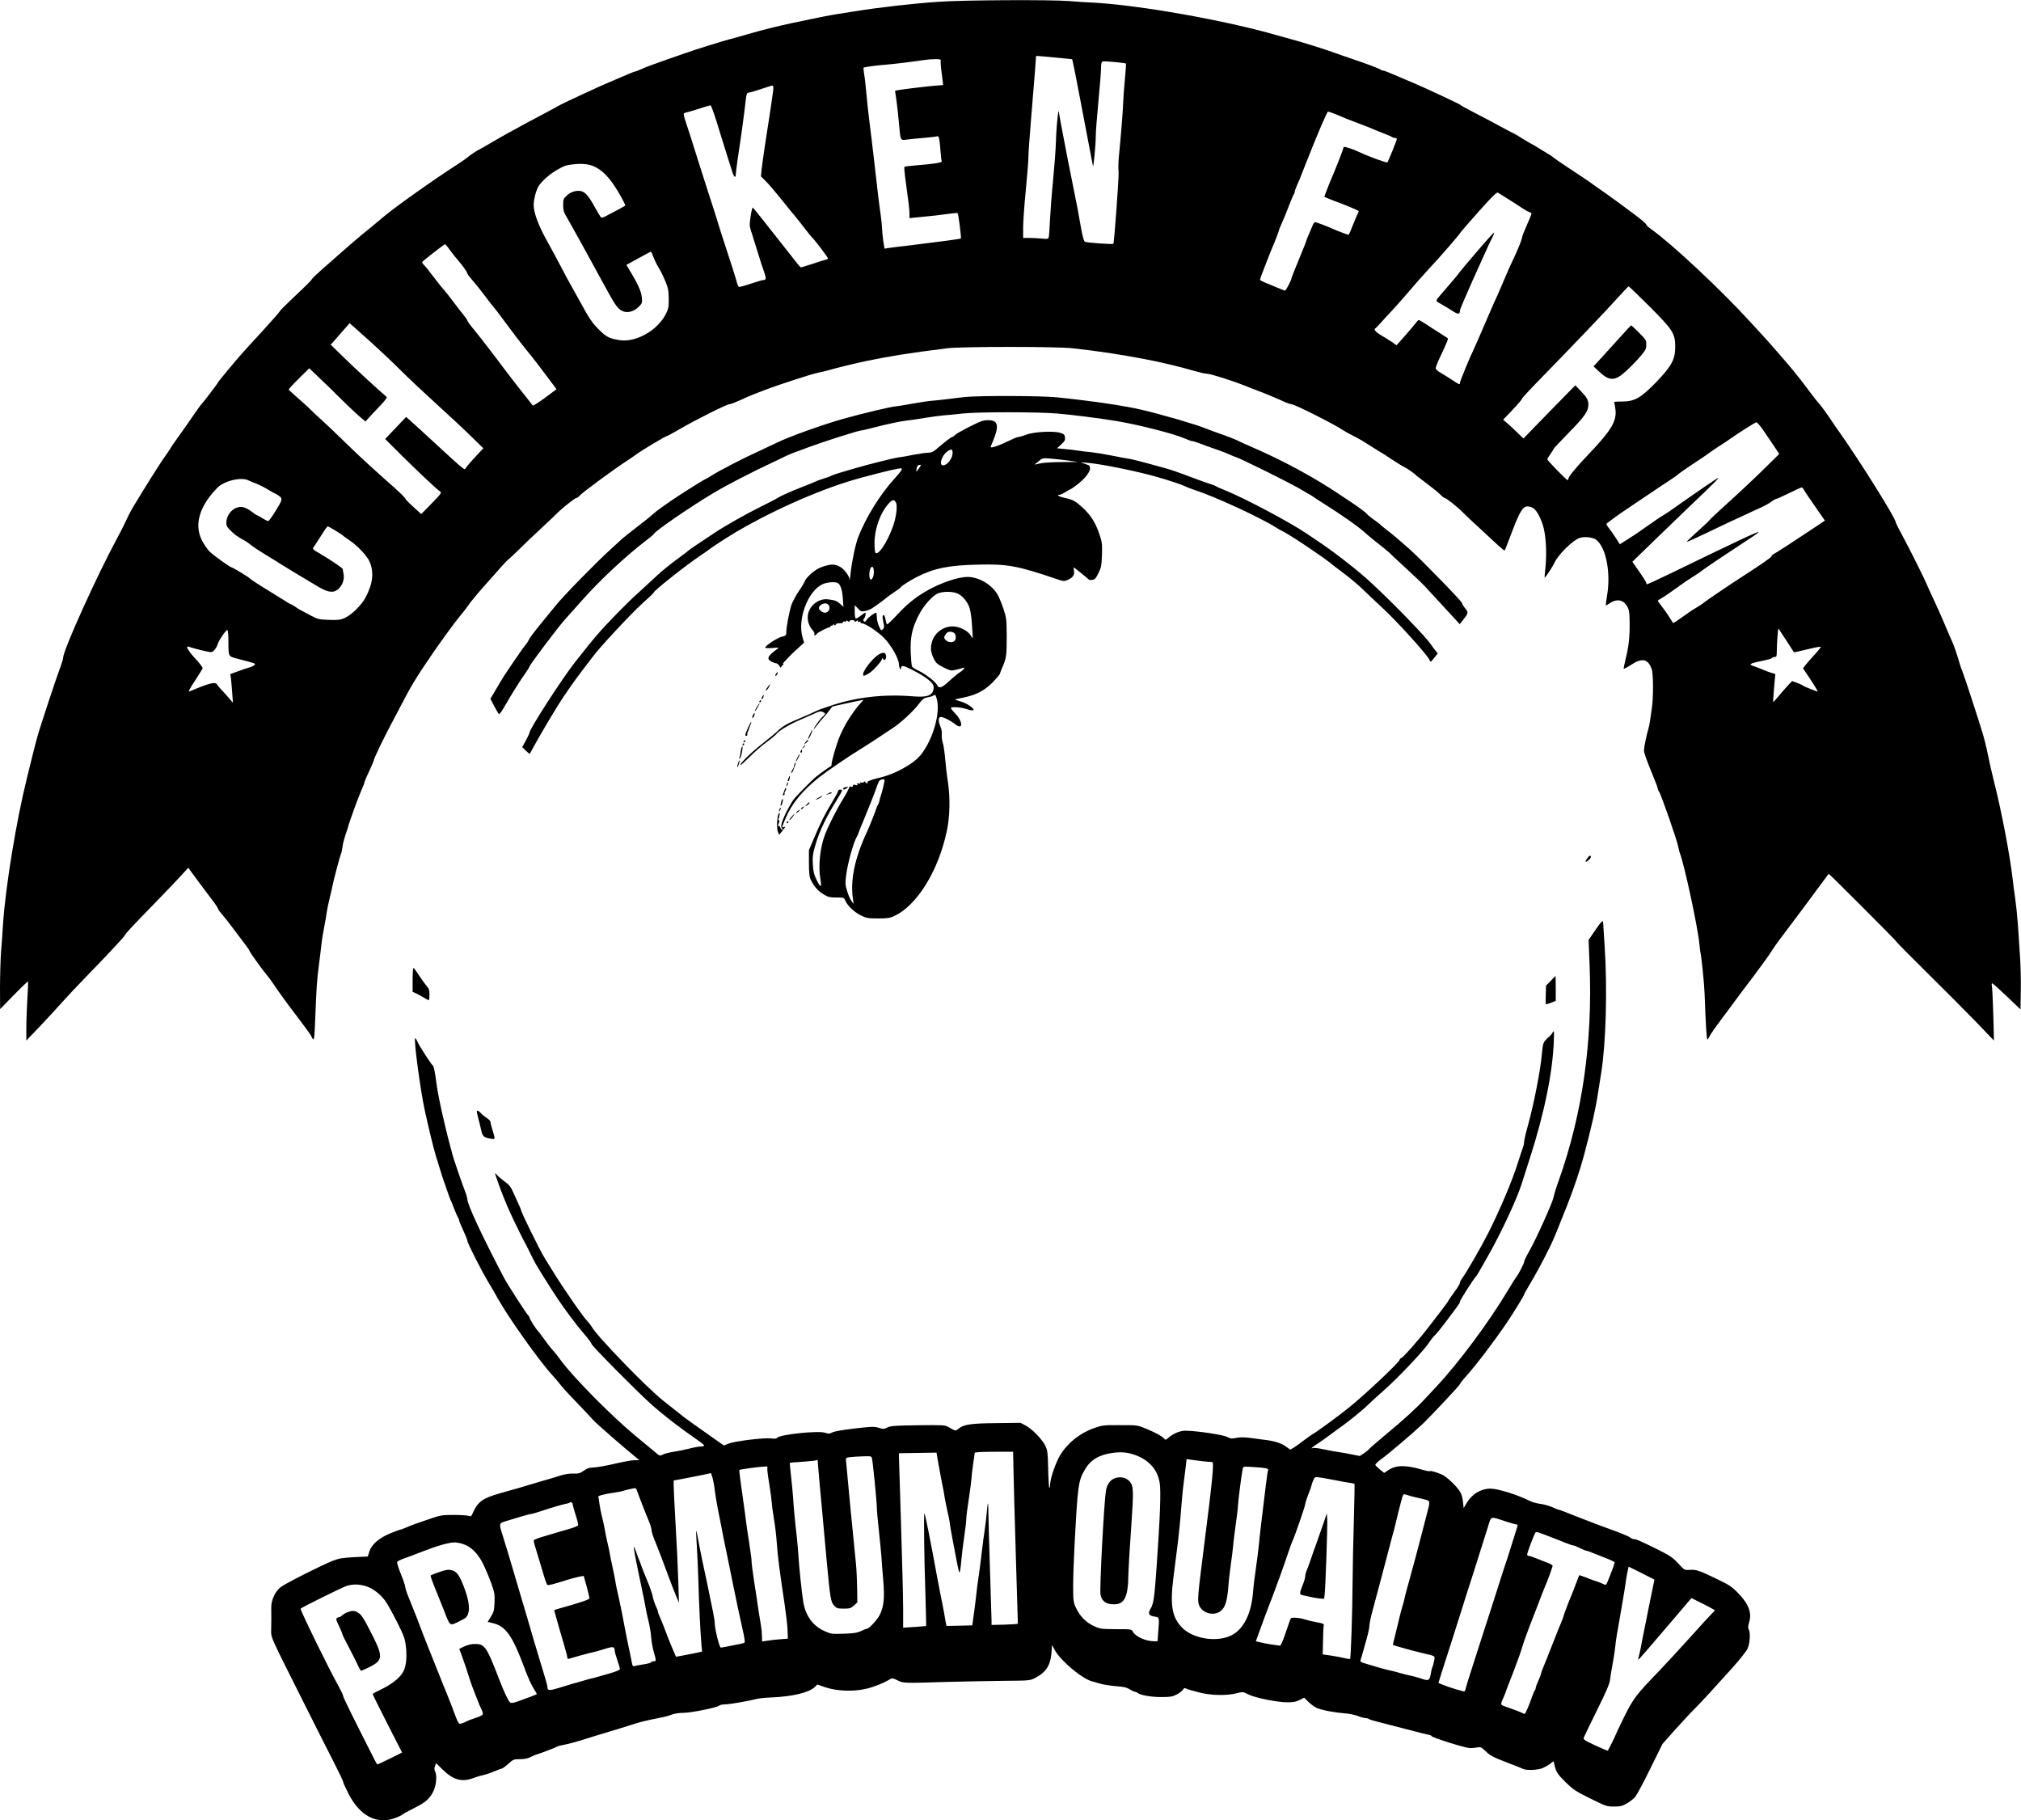 <?xml version="1.0" standalone="no"?>
<!DOCTYPE svg PUBLIC "-//W3C//DTD SVG 20010904//EN"
 "http://www.w3.org/TR/2001/REC-SVG-20010904/DTD/svg10.dtd">
<svg version="1.0" xmlns="http://www.w3.org/2000/svg"
 width="1920pt" height="1729pt" viewBox="0 0 1920 1729"
 preserveAspectRatio="xMidYMid meet">

<g transform="translate(0,1729) scale(0.1,-0.1)"
fill="#000000" stroke="none">
<path d="M8915 17273 c-237 -16 -570 -54 -785 -89 -85 -14 -171 -27 -190 -30
-43 -6 -203 -38 -425 -85 -126 -27 -281 -66 -405 -102 -74 -22 -158 -45 -186
-52 -59 -15 -320 -96 -414 -130 -36 -13 -105 -37 -155 -54 -128 -44 -220 -78
-270 -101 -24 -11 -48 -20 -53 -20 -5 0 -36 -12 -68 -26 -69 -30 -170 -73
-199 -85 -68 -28 -425 -194 -450 -209 -16 -10 -68 -38 -115 -63 -169 -89 -266
-141 -305 -164 -22 -12 -51 -28 -65 -35 -14 -7 -81 -45 -149 -85 -67 -40 -125
-73 -127 -73 -8 0 -89 -54 -109 -72 -11 -10 -56 -42 -100 -70 -224 -144 -585
-400 -696 -493 -85 -72 -123 -103 -196 -162 -39 -32 -127 -107 -195 -167 -67
-60 -162 -143 -210 -185 -47 -42 -87 -80 -87 -86 -1 -5 -68 -73 -151 -150 -82
-77 -151 -145 -152 -152 -2 -6 -66 -80 -143 -164 -77 -84 -165 -180 -195 -213
-73 -81 -250 -293 -250 -300 0 -6 -131 -178 -151 -199 -8 -7 -41 -53 -74 -101
-33 -49 -97 -140 -142 -203 -46 -63 -83 -117 -83 -120 0 -3 -22 -35 -48 -72
-40 -53 -199 -306 -310 -491 -22 -37 -56 -105 -91 -180 -12 -25 -37 -74 -57
-110 -189 -348 -514 -1066 -514 -1137 0 -10 -12 -50 -26 -88 -34 -88 -185
-545 -214 -645 -12 -41 -35 -129 -51 -195 -16 -66 -40 -163 -53 -215 -100
-401 -203 -1029 -227 -1383 -4 -73 -13 -193 -19 -267 -5 -74 -10 -227 -10
-340 l1 -205 130 133 c72 74 133 132 135 129 2 -2 0 -76 -6 -163 -5 -87 -10
-213 -10 -279 l0 -119 128 134 c71 74 166 178 212 230 47 52 146 158 221 235
237 244 371 388 378 406 3 10 78 91 166 181 170 174 323 334 392 410 l42 46
23 -33 c29 -41 123 -166 199 -267 33 -42 59 -81 59 -87 0 -6 15 -28 33 -48 19
-21 66 -81 105 -133 39 -52 91 -122 116 -154 26 -33 46 -63 46 -67 0 -10 123
-182 162 -227 16 -19 39 -50 53 -70 46 -71 141 -202 258 -355 64 -84 117 -158
117 -164 0 -6 6 -16 13 -22 12 -9 15 21 21 177 13 324 16 373 36 528 11 83 22
176 25 205 3 30 14 99 25 154 11 55 22 120 25 145 4 25 15 81 26 125 11 44 22
93 25 109 8 48 75 299 83 315 5 9 11 39 15 68 3 28 16 77 27 110 11 32 22 63
23 68 11 49 97 285 127 353 16 35 29 68 29 73 0 10 27 73 66 155 13 28 24 55
24 59 0 17 96 216 173 360 44 83 102 193 129 245 43 83 97 173 164 274 144
218 296 427 392 541 9 11 27 35 40 54 28 41 110 139 198 236 34 39 86 97 115
130 29 33 62 67 73 75 12 9 57 51 101 95 44 44 139 134 210 200 71 66 142 133
157 149 42 42 161 136 174 136 6 0 18 7 25 17 26 31 324 251 464 342 33 22 65
43 70 48 42 34 290 183 305 183 4 0 59 30 121 66 153 89 443 234 468 234 11 0
57 18 104 39 46 22 101 46 123 54 21 8 71 27 109 42 118 46 447 153 500 163
28 5 75 17 105 25 98 28 252 65 375 91 214 44 403 74 755 118 134 17 1037 17
1190 0 248 -28 438 -56 680 -102 150 -28 335 -72 486 -116 45 -13 95 -24 110
-24 34 0 240 -65 364 -115 47 -19 128 -50 180 -70 52 -21 128 -52 168 -71 40
-19 82 -34 93 -34 28 0 405 -190 480 -241 14 -10 56 -34 95 -54 76 -39 75 -38
192 -112 45 -29 84 -53 86 -53 2 0 46 -28 97 -63 52 -34 107 -68 123 -75 26
-12 102 -66 116 -83 3 -3 48 -37 100 -76 52 -39 108 -84 124 -102 17 -17 34
-31 40 -31 15 0 125 -87 176 -140 25 -25 99 -95 165 -155 66 -61 143 -132 172
-159 29 -27 55 -47 57 -45 3 2 15 33 29 69 128 343 147 372 231 340 34 -13 70
-70 101 -160 31 -90 42 -263 27 -410 -6 -52 -9 -96 -8 -98 4 -4 80 110 93 141
33 76 175 216 239 237 46 16 126 7 158 -17 94 -71 141 -315 103 -533 -8 -47
-13 -87 -11 -89 2 -3 17 5 32 16 62 45 125 40 161 -13 28 -40 32 -60 33 -179
1 -126 -9 -215 -36 -325 -13 -52 -22 -98 -20 -102 2 -3 34 14 71 38 104 68
160 56 195 -43 16 -47 16 -277 0 -378 -6 -38 -14 -90 -17 -115 -3 -25 -11 -61
-17 -80 -13 -40 -39 -166 -40 -195 -1 -24 19 -81 83 -237 27 -65 49 -124 49
-131 0 -7 4 -17 9 -22 18 -20 174 -467 186 -533 3 -17 9 -42 14 -55 44 -114
173 -718 186 -867 3 -36 8 -72 10 -80 9 -34 36 -297 39 -388 11 -307 20 -441
27 -436 5 3 15 19 24 37 8 18 61 93 117 167 56 74 113 151 127 171 14 20 92
123 173 230 80 107 156 212 167 233 12 20 54 81 95 134 166 220 289 385 376
504 40 54 73 98 73 98 7 0 637 -632 637 -637 -1 -5 134 -141 298 -303 164
-162 374 -373 467 -469 l168 -175 -6 240 c-4 133 -10 255 -13 272 -4 18 -3 32
2 32 5 0 68 -56 139 -124 l130 -124 3 177 c2 97 -2 248 -8 336 -6 88 -15 223
-20 300 -6 77 -17 185 -25 240 -8 55 -20 141 -25 190 -26 223 -102 627 -175
915 -24 97 -43 179 -69 305 -8 39 -24 104 -36 145 -37 125 -180 563 -194 595
-8 17 -22 57 -31 90 -25 85 -56 176 -71 205 -7 14 -38 86 -69 160 -31 74 -79
182 -107 240 -27 58 -53 114 -57 125 -18 47 -159 331 -227 457 -41 75 -74 141
-74 147 0 37 -333 569 -530 849 -25 35 -52 73 -60 86 -47 72 -123 178 -139
193 -10 10 -45 54 -77 97 -90 120 -104 139 -169 218 -53 65 -257 299 -295 338
-8 9 -58 63 -110 120 -280 307 -748 745 -942 882 -26 18 -48 38 -48 43 0 10
-42 46 -128 110 -100 75 -188 139 -254 186 -43 30 -111 77 -150 106 -40 28
-134 91 -208 139 -74 49 -139 94 -145 100 -5 6 -41 30 -80 52 -38 23 -74 45
-80 49 -5 4 -23 15 -40 23 -16 8 -60 34 -97 57 -37 24 -69 43 -72 43 -3 0 -65
33 -139 73 -73 40 -185 99 -248 131 -62 32 -121 64 -129 72 -12 10 -341 164
-435 203 -11 4 -47 20 -80 34 -155 67 -204 87 -217 87 -8 0 -18 4 -23 9 -11
10 -114 49 -285 107 -58 19 -127 44 -155 54 -63 24 -331 108 -399 125 -28 8
-91 25 -141 39 -488 142 -1318 289 -1750 311 -60 3 -164 9 -230 15 -178 14
-1003 10 -1240 -7z m1155 -534 c63 -5 115 -11 116 -12 3 -4 51 -242 85 -427
24 -129 60 -314 83 -435 14 -71 27 -139 29 -150 5 -30 27 201 27 281 0 38 11
186 25 329 14 143 25 286 25 318 0 41 4 59 15 63 14 6 215 -13 222 -20 2 -2
-3 -73 -11 -157 -8 -85 -14 -177 -15 -205 0 -49 -23 -338 -41 -518 -5 -48 -7
-116 -3 -150 4 -47 -42 -676 -50 -682 -9 -7 -260 11 -271 20 -9 7 -23 57 -35
126 -23 136 -44 243 -76 400 -13 63 -35 174 -49 245 -14 72 -36 189 -50 260
-14 72 -29 153 -33 180 -7 47 -8 44 -19 -65 -7 -63 -12 -156 -13 -206 -1 -51
-12 -204 -25 -340 -14 -137 -27 -314 -31 -394 -3 -80 -9 -153 -12 -164 -5 -16
-12 -18 -66 -12 -33 3 -86 6 -118 6 l-59 0 0 98 c0 53 11 212 25 352 14 140
25 282 25 315 0 33 11 195 25 360 14 165 30 368 37 452 l11 152 56 -4 c31 -3
108 -10 171 -16z m-1132 -21 c-3 -7 -2 -40 2 -73 4 -33 11 -83 14 -112 l6 -51
-77 -6 c-81 -7 -295 -32 -349 -42 l-31 -6 14 -96 c7 -53 18 -148 23 -211 15
-170 13 -165 74 -157 28 4 101 11 162 16 61 5 118 12 127 15 17 7 22 -16 33
-150 3 -44 8 -83 11 -87 7 -12 -71 -25 -236 -38 -62 -5 -116 -11 -119 -15 -3
-3 0 -47 7 -98 36 -263 41 -305 41 -345 l0 -44 58 6 c31 3 86 8 122 12 36 3
112 12 169 20 57 8 106 12 109 10 7 -8 36 -235 31 -241 -6 -5 -191 -30 -479
-65 -97 -11 -192 -23 -212 -26 l-35 -6 -12 76 c-6 42 -11 93 -11 113 0 19 -6
81 -14 137 -8 55 -19 142 -25 191 -5 50 -22 191 -36 315 -14 124 -35 295 -46
381 -11 86 -24 207 -29 270 -6 63 -14 141 -20 173 -5 33 -8 61 -6 63 6 6 130
23 206 28 64 5 259 28 355 43 95 14 178 14 173 0z m-1593 -292 c-6 -50 -31
-219 -80 -531 -13 -88 -27 -187 -30 -220 l-6 -60 45 -45 c26 -25 87 -97 138
-160 50 -63 100 -124 109 -135 27 -30 110 -135 144 -180 16 -21 36 -46 45 -55
42 -43 162 -202 156 -207 -4 -4 -12 -8 -19 -9 -7 -1 -61 -18 -121 -38 -60 -20
-113 -36 -117 -36 -4 0 -33 33 -63 73 -31 39 -98 124 -149 189 -51 64 -125
158 -166 210 -40 51 -76 94 -80 96 -4 1 -13 -36 -20 -83 -11 -73 -11 -91 2
-132 9 -26 36 -115 62 -198 25 -82 55 -174 66 -203 20 -57 18 -72 -9 -72 -10
0 -64 -16 -121 -35 -56 -19 -107 -33 -112 -30 -4 3 -14 25 -20 48 -13 49 -51
166 -115 362 -26 77 -47 145 -48 150 -3 12 -89 285 -121 380 -13 39 -46 144
-75 235 -66 212 -97 308 -126 394 -13 38 -21 73 -18 77 2 4 19 11 37 14 17 4
71 20 120 36 48 16 91 29 97 29 5 0 30 -66 55 -147 25 -82 66 -213 91 -293 26
-80 53 -166 61 -192 15 -50 33 -64 33 -25 0 12 9 81 19 152 30 194 62 429 72
523 10 93 13 102 37 103 9 0 60 15 112 33 52 18 101 33 108 33 9 0 11 -14 7
-51z m5347 -222 c35 -14 78 -32 95 -40 18 -7 77 -30 130 -50 54 -20 121 -46
148 -59 28 -12 73 -30 100 -40 28 -10 54 -22 59 -27 6 -4 18 -8 28 -8 10 0 18
-5 18 -11 0 -12 -80 -210 -90 -222 -5 -6 -193 62 -265 98 -54 26 -138 54 -147
49 -4 -3 -8 -10 -8 -17 0 -10 -78 -208 -117 -297 -8 -19 -26 -63 -39 -98 l-23
-62 37 -15 c20 -9 79 -32 132 -51 52 -20 109 -44 127 -53 l32 -16 -24 -55
c-13 -30 -33 -81 -46 -112 -12 -32 -25 -58 -28 -58 -9 0 -101 35 -141 53 -54
25 -165 67 -177 67 -6 0 -16 -15 -23 -32 -7 -18 -23 -56 -36 -85 -13 -28 -24
-56 -24 -60 0 -5 -31 -84 -70 -177 -38 -92 -70 -172 -70 -177 0 -18 -53 -119
-62 -119 -6 0 -40 13 -76 29 -37 15 -88 37 -114 47 -27 11 -48 23 -48 28 0 8
97 259 120 311 20 45 60 149 60 156 0 5 11 32 24 61 14 29 44 103 67 163 23
61 46 114 50 119 5 6 9 16 9 24 0 7 9 32 19 55 18 38 33 76 79 194 120 305
209 513 219 513 6 0 40 -12 75 -26z m-7026 -506 c85 -47 155 -133 244 -295 19
-34 32 -64 30 -66 -5 -5 -144 -80 -192 -104 -15 -8 -32 -12 -37 -9 -5 4 -30
44 -56 91 -53 99 -89 143 -123 156 -43 16 -105 1 -145 -36 -34 -32 -37 -38
-37 -92 0 -41 6 -68 20 -91 11 -18 33 -57 48 -85 16 -29 60 -108 99 -177 38
-69 90 -163 115 -210 25 -47 57 -105 71 -130 13 -25 48 -88 77 -140 68 -124
95 -159 137 -176 46 -20 106 -3 151 42 33 33 35 37 29 92 -5 55 -39 130 -125
271 l-21 35 115 63 c63 35 116 63 118 63 2 0 9 -15 16 -32 19 -51 33 -79 62
-129 16 -25 42 -79 59 -120 26 -63 31 -88 32 -164 1 -80 -2 -97 -26 -145 -79
-160 -290 -278 -447 -250 -97 17 -121 30 -194 103 -62 63 -87 99 -184 277 -62
113 -117 212 -122 220 -5 8 -31 58 -58 110 -27 52 -84 158 -127 235 -81 145
-125 266 -125 339 0 48 20 129 43 171 23 44 104 118 172 157 80 46 90 49 160
57 99 11 164 1 221 -31z m8664 -300 c47 -29 105 -67 130 -84 25 -17 55 -34 68
-38 12 -4 22 -11 22 -15 0 -5 -20 -54 -45 -110 -25 -56 -45 -108 -45 -117 0
-16 -42 -120 -87 -214 -37 -77 -34 -72 -93 -210 -29 -69 -57 -132 -61 -140 -5
-8 -31 -69 -60 -135 -92 -215 -160 -370 -168 -385 -23 -43 -121 -282 -121
-295 0 -22 -5 -20 -79 29 -36 24 -85 54 -108 67 -26 15 -43 31 -43 42 0 10 15
51 34 90 78 166 87 190 78 196 -5 3 -40 26 -78 50 -38 24 -96 61 -128 83 -33
21 -63 38 -67 38 -4 0 -14 -9 -22 -20 -8 -12 -54 -66 -102 -121 l-88 -99 -31
23 c-17 12 -64 42 -103 65 -65 38 -88 64 -65 74 4 2 27 26 51 53 24 28 70 77
101 110 31 33 87 96 125 140 78 92 188 217 225 256 74 79 114 124 200 223 52
61 100 118 105 127 6 10 84 100 175 202 124 139 169 183 180 177 8 -5 53 -32
100 -62z m-10052 -488 c24 -33 57 -74 73 -92 40 -44 89 -114 89 -126 0 -6 22
-34 48 -64 26 -29 76 -91 111 -138 35 -47 77 -101 93 -120 17 -19 56 -71 88
-115 79 -107 171 -228 226 -295 54 -65 129 -163 217 -281 l64 -86 -110 -82
c-61 -45 -113 -78 -116 -73 -3 5 -18 24 -33 43 -69 86 -174 221 -229 294 -116
156 -235 309 -296 384 -35 41 -63 80 -63 86 0 6 -19 33 -41 60 -23 28 -67 84
-97 125 -31 41 -70 91 -87 110 -18 19 -63 76 -100 125 -37 50 -76 98 -87 108
-10 10 -18 21 -18 26 0 8 209 171 219 171 3 0 26 -27 49 -60z m11389 -527
c226 -226 248 -260 248 -388 0 -119 -34 -182 -180 -334 -146 -151 -206 -185
-326 -185 -69 0 -79 -2 -73 -15 4 -9 9 -40 12 -68 10 -108 -46 -198 -259 -421
-113 -118 -189 -210 -189 -229 0 -7 -4 -13 -8 -13 -11 0 -192 186 -192 197 0
6 14 29 30 51 17 23 30 45 30 49 0 3 65 72 144 153 151 154 186 204 186 267 0
44 -14 69 -79 136 l-45 47 -247 -252 -246 -253 -65 63 c-36 35 -80 75 -97 89
l-31 26 90 94 c50 53 90 100 90 106 0 6 69 81 153 167 329 337 629 651 738
772 63 70 117 127 121 128 4 0 91 -84 195 -187z m-12130 -355 c71 -64 193
-179 269 -255 76 -76 231 -221 343 -323 113 -102 258 -237 324 -302 l119 -116
-74 -79 c-40 -43 -78 -87 -84 -97 -6 -11 -15 -21 -20 -23 -5 -2 -66 49 -134
112 -307 283 -421 387 -423 384 -1 -2 -46 -50 -100 -106 l-98 -103 154 -153
c163 -162 353 -340 368 -345 19 -8 6 -27 -85 -119 l-94 -96 -76 69 c-42 38
-76 73 -76 79 0 6 -48 53 -106 105 -59 52 -112 100 -118 105 -6 6 -58 53 -116
105 -58 52 -175 162 -260 246 -85 83 -180 173 -210 199 -30 26 -66 60 -80 75
-14 15 -68 65 -120 110 -52 46 -96 86 -98 89 -1 3 42 51 97 105 l99 98 108
-103 c60 -57 150 -144 199 -194 50 -50 121 -117 158 -150 l69 -59 40 45 c22
24 70 75 106 112 36 38 61 71 56 76 -88 75 -308 278 -405 373 l-127 124 32 36
c17 19 57 65 89 102 l59 66 42 -37 c23 -21 101 -91 173 -155z m13215 -825 c30
-43 76 -111 103 -152 l48 -73 -144 -142 c-79 -78 -228 -218 -331 -311 -104
-94 -188 -173 -188 -176 0 -3 -49 -50 -110 -104 -60 -54 -108 -100 -106 -102
2 -2 75 30 162 72 138 67 311 148 464 218 116 52 157 74 183 95 16 12 33 22
39 22 6 0 61 25 123 55 61 30 116 55 121 55 5 0 14 -8 19 -19 10 -19 77 -117
157 -231 l45 -65 -76 -51 c-170 -114 -402 -265 -416 -270 -8 -4 -15 -11 -15
-18 -1 -10 -109 -85 -275 -191 -97 -62 -354 -236 -368 -249 -10 -10 -53 -38
-109 -71 -9 -5 -53 -36 -98 -68 -45 -32 -83 -57 -85 -55 -1 2 -20 30 -40 63
-21 33 -53 78 -72 101 -18 23 -33 44 -33 47 0 4 14 14 32 23 17 9 72 46 123
83 50 36 100 72 111 79 10 6 45 29 78 50 32 20 74 50 95 66 20 15 115 80 211
143 278 183 311 205 307 209 -7 7 -224 -95 -812 -381 -155 -75 -241 -115 -251
-115 -2 0 -4 6 -4 13 0 6 -30 55 -66 106 l-66 95 178 173 c99 96 241 233 317
306 317 302 356 342 300 306 -83 -54 -332 -226 -398 -274 -33 -25 -76 -53 -95
-64 -30 -17 -84 -54 -265 -181 -16 -11 -58 -38 -93 -60 l-63 -40 -37 58 c-20
31 -50 74 -67 96 -28 37 -29 39 -10 52 11 8 38 28 60 45 22 17 103 73 180 124
77 52 165 111 195 131 30 21 93 63 140 93 47 31 90 61 95 68 6 6 69 50 140 97
72 47 137 91 145 98 8 7 50 36 95 65 44 28 94 61 110 73 68 49 241 159 251
159 6 1 36 -34 66 -76z m-14392 -476 c14 -7 48 -21 75 -31 28 -11 79 -36 114
-58 34 -21 65 -38 68 -38 3 0 18 -9 33 -20 24 -17 27 -24 21 -48 -11 -35 -111
-192 -124 -192 -5 0 -32 14 -59 30 -26 17 -51 30 -54 30 -3 0 -22 14 -43 30
-21 17 -54 35 -75 41 -80 22 -165 -55 -166 -149 0 -27 9 -42 49 -80 26 -26 70
-58 97 -71 27 -14 63 -37 79 -51 17 -15 84 -60 150 -100 66 -40 129 -79 140
-87 24 -16 259 -158 365 -220 92 -53 142 -58 187 -15 38 35 57 93 47 140 -4
21 -8 41 -8 47 -1 9 -111 84 -206 140 -90 53 -87 48 -58 86 13 19 44 67 69
107 24 39 48 72 53 72 9 0 137 -78 146 -89 3 -3 30 -23 61 -44 75 -50 165
-146 189 -200 45 -101 33 -210 -37 -342 -39 -75 -136 -168 -202 -197 -38 -16
-64 -19 -146 -16 -92 3 -105 6 -170 40 -110 57 -118 62 -152 86 -17 12 -35 22
-39 22 -4 0 -42 22 -83 49 -42 26 -98 61 -124 77 -90 54 -181 114 -186 122 -7
9 -160 102 -169 102 -15 0 -180 119 -214 154 -22 23 -53 70 -71 106 -74 149
-22 322 147 496 65 67 229 106 296 71z m14610 -1520 l73 -113 36 7 c20 4 76
17 125 29 48 12 91 19 93 16 3 -3 -21 -34 -54 -70 -33 -35 -72 -80 -87 -99
l-27 -35 53 -79 c29 -44 62 -94 72 -113 19 -33 19 -33 0 -25 -10 4 -41 16 -67
26 -27 10 -54 23 -61 28 -7 6 -33 18 -57 26 l-44 16 -36 -38 c-20 -21 -59 -66
-88 -101 -29 -35 -54 -62 -56 -60 -1 2 3 62 9 135 l12 131 -41 12 c-22 7 -58
20 -80 30 -22 10 -57 23 -77 30 -21 6 -38 15 -38 20 0 4 24 13 53 20 28 6 73
16 100 22 26 5 50 14 53 19 3 5 14 9 25 9 17 0 19 7 19 58 0 57 11 212 15 212
1 0 35 -51 75 -113z m-14800 -10 c0 -143 -1 -141 78 -162 186 -48 184 -47 169
-62 -8 -8 -29 -18 -48 -23 -19 -5 -67 -21 -107 -36 l-74 -27 6 -41 c3 -23 8
-84 12 -136 l7 -95 -43 50 c-24 28 -55 62 -69 76 -14 14 -31 35 -37 45 -19 31
-66 19 -263 -63 -17 -8 -6 14 66 124 29 46 56 88 58 95 3 7 -29 49 -70 93 -69
74 -97 125 -61 112 24 -9 97 -29 161 -43 59 -12 60 -12 82 12 13 14 26 37 29
51 10 37 83 145 95 138 5 -4 9 -52 9 -108z"/>
<path d="M14033 14902 c-84 -97 -161 -189 -170 -202 -15 -22 -58 -73 -172
-205 -57 -66 -57 -61 -4 -91 26 -15 75 -44 108 -65 60 -39 74 -38 75 3 0 9 56
141 125 295 158 350 153 339 182 396 13 26 21 47 16 47 -4 0 -77 -80 -160
-178z"/>
<path d="M15424 14123 c-38 -43 -118 -131 -177 -195 l-108 -118 53 -50 c100
-93 151 -92 259 8 40 37 99 97 131 135 52 61 58 72 58 113 0 43 -4 49 -70 115
-38 38 -72 69 -74 69 -2 0 -34 -35 -72 -77z"/>
<path d="M9170 13519 c-47 -5 -119 -13 -160 -19 -41 -5 -109 -13 -150 -16 -41
-3 -132 -17 -203 -30 -70 -13 -137 -24 -148 -24 -34 0 -319 -68 -504 -120
-187 -53 -517 -171 -620 -223 -39 -19 -122 -58 -185 -87 -134 -60 -362 -178
-438 -226 -29 -19 -55 -34 -58 -34 -6 0 -131 -77 -254 -157 -110 -72 -214
-146 -245 -175 -16 -16 -86 -72 -155 -125 -69 -53 -132 -103 -141 -112 -9 -9
-58 -54 -110 -101 -131 -118 -450 -444 -519 -531 -19 -24 -81 -100 -138 -169
-57 -69 -109 -138 -117 -155 -7 -16 -21 -39 -32 -50 -10 -11 -57 -76 -103
-145 -113 -166 -110 -162 -188 -295 l-43 -73 36 -69 c20 -37 40 -72 44 -76 5
-5 30 29 56 75 62 109 147 245 205 326 16 23 30 46 30 50 0 15 293 403 343
454 12 13 84 93 159 178 162 184 417 422 605 565 39 30 73 58 75 63 9 26 346
258 563 387 129 78 376 205 576 298 57 27 113 54 123 59 11 6 42 18 70 29 28
10 94 34 146 54 135 50 463 155 488 155 6 0 54 11 105 24 129 34 272 65 337
72 30 3 107 14 170 25 63 10 144 21 180 24 36 2 115 10 175 17 150 16 702 16
900 0 142 -12 409 -46 565 -72 219 -37 545 -121 648 -166 29 -13 60 -24 68
-24 9 0 43 -11 77 -24 34 -13 82 -31 107 -39 99 -34 137 -49 177 -67 24 -11
45 -20 48 -20 21 0 526 -250 624 -309 46 -28 86 -51 88 -51 2 0 9 -5 16 -10 7
-6 55 -37 107 -70 182 -114 349 -232 409 -290 14 -13 69 -58 121 -99 52 -41
100 -80 105 -87 6 -6 73 -70 151 -141 77 -70 160 -150 185 -177 24 -27 82 -90
129 -140 47 -50 110 -119 141 -153 l57 -62 29 37 c54 67 56 75 23 113 -16 19
-29 41 -30 50 0 15 -387 413 -495 509 -101 90 -171 149 -220 186 -27 21 -54
43 -60 49 -5 7 -35 29 -65 50 -30 22 -59 45 -63 52 -8 13 -81 67 -181 133 -29
19 -70 47 -92 61 -228 153 -526 314 -799 433 -71 31 -139 61 -149 67 -21 12
-111 47 -221 85 -38 14 -79 29 -90 34 -85 36 -418 133 -610 178 -175 40 -466
83 -805 118 -150 15 -725 17 -870 3z"/>
<path d="M9329 13291 c-47 -15 -238 -113 -255 -132 -9 -10 -21 -19 -26 -19
-10 0 -68 -44 -147 -112 -34 -30 -52 -38 -82 -38 -20 0 -82 -9 -136 -19 -54
-11 -120 -23 -148 -26 -50 -7 -290 -67 -415 -104 -36 -11 -99 -29 -140 -41
-41 -12 -79 -26 -85 -30 -5 -4 -33 -15 -62 -23 -29 -9 -67 -22 -85 -31 -18 -8
-73 -31 -123 -50 -104 -40 -222 -93 -239 -107 -6 -5 -71 -39 -145 -75 -148
-73 -352 -188 -452 -255 -36 -24 -72 -48 -81 -54 -8 -5 -48 -32 -89 -59 -41
-27 -76 -52 -79 -56 -3 -4 -57 -45 -120 -91 -63 -47 -143 -112 -177 -145 -34
-32 -114 -106 -178 -164 -106 -94 -310 -303 -396 -405 -19 -22 -38 -45 -44
-52 -10 -11 -28 -34 -166 -208 -119 -151 -429 -631 -429 -665 0 -7 -16 -41
-35 -75 l-34 -62 34 -33 c19 -19 36 -32 38 -29 2 2 23 40 47 84 39 73 174 301
227 385 58 92 155 231 223 319 41 53 86 112 100 131 54 77 365 411 469 505 61
54 111 102 111 106 0 17 308 261 444 352 39 26 78 53 86 60 28 23 185 124 260
168 381 222 832 417 1180 511 231 62 369 94 383 89 13 -5 0 -25 -64 -96 -140
-155 -272 -367 -347 -560 -25 -65 -61 -236 -71 -339 -5 -45 -9 -72 -10 -62 -2
38 -55 106 -99 127 -49 24 -87 22 -176 -11 -55 -21 -140 -96 -152 -134 -4 -11
-28 -52 -55 -91 -26 -38 -57 -95 -68 -125 -21 -58 -51 -214 -51 -266 0 -29 -4
-33 -43 -42 -44 -11 -157 -85 -157 -103 0 -6 27 -7 68 -4 66 6 67 6 42 -12
-89 -65 -100 -92 -50 -118 16 -8 35 -15 43 -15 8 0 21 -9 28 -21 l14 -21 20
23 c12 14 14 19 5 14 -8 -4 -1 6 15 23 17 17 37 39 46 49 9 10 44 43 77 73
l61 56 -14 48 c-52 172 50 444 190 507 40 18 109 25 140 13 28 -11 47 -65 52
-148 l6 -81 -30 28 c-30 28 -50 36 -115 44 -82 11 -167 -48 -189 -131 -15 -52
2 -120 38 -158 15 -15 23 -33 20 -42 -4 -10 -1 -13 9 -9 7 3 14 8 14 12 0 9
112 67 123 63 4 -1 7 3 7 10 0 6 3 8 7 5 3 -4 12 1 20 11 8 9 12 11 8 5 -3 -7
-1 -13 4 -13 6 0 11 4 11 8 0 8 14 12 53 13 9 0 17 5 17 11 0 5 7 8 15 4 8 -3
15 0 15 6 0 7 5 6 15 -2 10 -9 15 -9 15 -1 0 6 11 11 25 11 14 0 25 -5 25 -11
0 -8 5 -8 15 1 12 10 15 10 15 0 0 -7 7 -10 16 -6 8 3 12 2 9 -4 -3 -6 1 -10
10 -10 34 0 150 -76 213 -139 68 -69 142 -199 142 -250 0 -15 5 -33 10 -41 8
-13 10 -13 10 2 0 32 20 29 103 -13 135 -68 207 -126 207 -165 0 -78 -53 -101
-200 -88 -280 23 -554 -10 -800 -97 -30 -11 -62 -22 -70 -24 -8 -2 -33 -12
-55 -23 -22 -11 -85 -39 -140 -62 -123 -50 -169 -77 -221 -127 -22 -21 -89
-76 -149 -123 -105 -83 -211 -187 -201 -198 3 -2 40 31 83 74 42 43 115 107
162 142 47 34 91 71 98 81 19 28 127 93 223 133 47 20 109 48 139 61 43 21 58
23 77 15 30 -14 30 -18 -3 -48 -26 -24 -83 -103 -83 -116 0 -3 17 16 37 43 20
26 42 53 48 58 10 8 86 103 91 113 1 2 190 44 269 59 l30 6 -31 -34 c-82 -92
-165 -227 -207 -340 -30 -80 -67 -212 -67 -239 0 -11 -4 -20 -8 -20 -8 0 -85
-55 -145 -103 -28 -23 -142 -137 -196 -197 -38 -42 -120 -203 -127 -250 -4
-21 -1 -36 8 -41 11 -7 11 -9 0 -9 -8 0 -16 9 -19 20 -3 11 -9 17 -14 14 -11
-7 -11 -1 1 30 6 18 6 26 -1 26 -6 0 -7 5 -4 10 4 6 9 23 11 38 4 19 2 24 -6
16 -17 -17 -25 -139 -10 -173 l12 -31 29 36 c33 42 35 45 14 38 -20 -8 -20 -7
19 85 59 139 157 259 316 386 76 60 287 204 410 279 25 15 84 53 131 84 47 31
119 79 160 106 82 54 202 166 255 238 28 37 43 49 72 53 20 3 45 10 54 16 25
13 26 13 37 -28 37 -131 -32 -377 -146 -527 -70 -91 -256 -194 -413 -227 -59
-13 -114 -36 -99 -42 10 -4 9 -6 -3 -6 -10 -1 -18 4 -18 11 0 9 -3 9 -11 1 -6
-6 -18 -9 -27 -6 -9 4 -13 2 -9 -4 5 -7 -1 -9 -15 -5 -16 4 -19 2 -13 -8 6
-10 2 -11 -19 -6 -17 4 -25 3 -22 -3 3 -5 -1 -11 -9 -15 -8 -3 -15 0 -15 7 0
7 -9 -6 -19 -29 -10 -22 -31 -60 -46 -84 -59 -94 -139 -250 -175 -341 -48
-120 -68 -305 -47 -422 16 -93 5 -97 -37 -11 -23 47 -30 76 -34 145 -4 76 0
100 28 195 34 117 105 265 195 407 30 49 55 92 55 98 0 5 -8 9 -18 9 -10 0
-19 -6 -19 -12 0 -7 -26 -55 -57 -106 -71 -117 -110 -195 -172 -342 l-49 -115
0 -125 c1 -108 4 -131 22 -166 32 -61 69 -101 122 -132 38 -23 57 -27 117 -27
69 0 72 0 84 -29 22 -50 81 -106 144 -139 57 -28 69 -31 166 -31 87 0 113 3
153 22 218 99 423 431 503 813 28 139 32 304 10 457 -14 94 -18 129 -32 277
-4 38 -12 85 -19 105 -6 19 -10 51 -8 71 3 23 -2 54 -14 80 -21 51 -19 89 5
89 26 -1 93 -34 136 -69 77 -61 76 24 0 103 -26 26 -44 50 -40 53 12 12 99 5
151 -13 30 -10 58 -14 62 -10 14 14 -61 67 -120 83 -31 9 -56 17 -55 19 2 1
38 10 82 18 123 26 200 67 279 147 37 39 67 74 67 80 0 5 9 28 19 52 41 91 45
118 45 297 -1 168 -2 179 -32 270 -17 52 -44 116 -60 141 -59 92 -177 159
-281 159 -97 -1 -271 -62 -404 -142 -106 -64 -173 -120 -270 -224 -43 -46 -83
-84 -88 -84 -5 0 -12 18 -15 40 -4 22 -10 43 -15 45 -16 10 -19 -15 -7 -64 10
-45 9 -54 -5 -68 -15 -15 -18 -13 -36 28 -12 24 -21 63 -21 87 0 23 -3 42 -6
42 -16 0 -74 -43 -89 -66 -12 -19 -20 -23 -28 -15 -7 7 -7 14 0 23 14 17 23
58 13 58 -4 0 -24 -13 -45 -30 -20 -16 -41 -27 -46 -24 -5 3 -9 32 -9 66 l0
60 30 -31 c26 -29 33 -31 67 -25 21 4 49 14 63 23 36 22 144 102 150 110 3 3
32 24 65 46 33 22 62 43 63 48 5 11 99 70 157 99 163 82 301 109 577 115 280
7 375 -11 755 -140 61 -20 62 -20 103 -2 46 21 61 46 52 91 -5 27 -4 28 14 14
54 -42 120 -96 125 -103 3 -5 19 -7 35 -5 24 2 34 13 59 63 27 54 30 71 34
176 3 108 1 121 -28 205 -36 104 -82 175 -159 245 -66 60 -90 73 -164 89 -54
11 -88 30 -53 30 8 0 33 11 55 25 22 14 42 25 45 25 3 0 29 17 58 39 90 66
144 140 131 176 -4 8 -7 15 -8 15 0 0 -19 7 -41 15 l-40 14 65 -5 c125 -10
459 -77 650 -131 127 -36 244 -75 274 -90 17 -9 56 -24 86 -34 192 -61 629
-262 790 -364 22 -14 41 -25 44 -25 6 0 134 -78 196 -120 30 -20 65 -43 76
-51 68 -45 173 -120 185 -131 8 -7 66 -52 129 -99 63 -47 149 -119 190 -160
42 -41 120 -114 174 -164 142 -130 437 -455 457 -504 9 -23 10 -23 44 20 l34
43 -25 31 c-13 16 -32 41 -41 55 -50 74 -352 386 -567 585 -117 109 -326 273
-488 383 -35 23 -92 62 -128 86 -156 106 -600 341 -765 406 -44 18 -84 35 -90
40 -5 4 -26 13 -45 19 -41 12 -159 55 -280 101 -47 18 -114 40 -150 50 -233
65 -342 93 -370 95 -14 2 -82 14 -150 28 -69 14 -156 28 -195 32 -38 3 -95 10
-125 15 -30 5 -87 12 -127 15 l-71 7 39 36 c33 29 39 41 37 66 -3 26 -9 33
-43 44 -61 21 -254 11 -325 -17 -30 -11 -62 -21 -71 -21 -8 0 -33 -8 -55 -19
-156 -75 -223 -96 -211 -70 63 146 73 202 39 232 -20 18 -77 21 -123 8z m-279
-302 c0 -53 -50 -119 -91 -119 -40 0 -15 88 37 129 38 30 54 27 54 -10z m1100
-74 l95 -13 -160 -1 c-101 -1 -180 -6 -215 -15 -36 -10 -48 -10 -36 -3 10 7
31 22 45 35 24 20 33 22 101 16 41 -3 118 -12 170 -19z m-1420 -74 c-12 -17
-23 -31 -24 -31 -1 0 -1 13 2 29 2 17 11 32 21 34 25 5 25 1 1 -32z m-219
-323 c18 -33 3 -145 -30 -235 -55 -149 -137 -271 -164 -244 -5 5 -9 50 -9 100
2 135 58 287 140 374 31 33 47 34 63 5z m-209 -661 c0 -19 -5 -45 -12 -57 -17
-32 -34 -10 -31 42 4 75 43 89 43 15z m780 -199 c54 -16 112 -82 131 -149 9
-30 19 -106 22 -169 l7 -115 -25 36 c-30 43 -107 79 -167 79 -90 0 -171 -61
-196 -146 -17 -60 -12 -101 19 -164 19 -38 33 -50 90 -79 64 -32 72 -34 115
-24 26 5 55 14 66 18 32 14 13 -18 -24 -40 -18 -11 -63 -48 -100 -82 -72 -68
-100 -77 -118 -39 -14 30 -112 106 -179 137 -29 13 -55 31 -59 39 -4 8 -9 68
-12 132 -5 142 11 224 72 347 48 98 140 201 196 218 48 15 115 15 162 1z
m-1214 -110 c28 -28 7 -78 -32 -78 -21 0 -56 27 -56 43 0 36 63 60 88 35z
m1193 -268 c22 -12 26 -59 7 -78 -17 -17 -58 -15 -80 5 -22 20 -23 32 -2 61
16 24 44 28 75 12z m-667 -1452 c-8 -35 -19 -76 -25 -93 -6 -16 -13 -41 -15
-55 -3 -13 -9 -29 -13 -35 -5 -5 -12 -21 -16 -35 -8 -27 -67 -176 -90 -225
-117 -251 -159 -459 -131 -640 l6 -40 -20 25 c-11 14 -30 56 -41 93 -20 63
-20 76 -10 155 15 117 68 307 102 366 6 11 15 31 19 45 5 14 25 64 45 111 38
92 101 248 116 293 24 70 32 86 47 90 40 11 41 9 26 -55z"/>
<path d="M8313 11046 c-54 -49 -113 -132 -113 -159 0 -22 4 -21 52 5 39 22
128 120 128 142 0 6 5 4 10 -4 13 -21 33 1 28 31 -6 43 -48 36 -105 -15z"/>
<path d="M7372 10890 c-7 -11 -8 -20 -3 -20 9 0 24 30 18 36 -1 2 -8 -6 -15
-16z"/>
<path d="M7290 10760 c-12 -16 -18 -30 -13 -30 5 0 17 14 26 30 10 17 16 30
13 30 -2 0 -14 -13 -26 -30z"/>
<path d="M7240 10670 c-6 -11 -7 -20 -2 -20 6 0 12 9 15 20 3 11 3 20 1 20 -2
0 -8 -9 -14 -20z"/>
<path d="M7215 10630 c-3 -5 -1 -10 4 -10 6 0 11 5 11 10 0 6 -2 10 -4 10 -3
0 -8 -4 -11 -10z"/>
<path d="M7190 10574 c-12 -19 -21 -37 -18 -39 2 -2 14 14 26 36 28 49 22 52
-8 3z"/>
<path d="M7152 10495 c-6 -14 -7 -25 -2 -25 9 0 25 39 18 46 -3 2 -10 -7 -16
-21z"/>
<path d="M7107 10379 c-29 -66 -32 -79 -17 -79 8 0 13 11 9 23 0 1 9 26 21 56
29 74 20 74 -13 0z"/>
<path d="M7693 10314 c-12 -24 -19 -44 -15 -44 8 0 45 80 40 86 -2 1 -13 -17
-25 -42z"/>
<path d="M7065 10250 c-3 -5 -1 -10 4 -10 6 0 11 5 11 10 0 6 -2 10 -4 10 -3
0 -8 -4 -11 -10z"/>
<path d="M7651 10238 c-14 -23 -14 -23 8 -4 22 20 25 26 13 26 -4 0 -13 -10
-21 -22z"/>
<path d="M7055 10220 c-3 -5 -1 -10 4 -10 6 0 11 5 11 10 0 6 -2 10 -4 10 -3
0 -8 -4 -11 -10z"/>
<path d="M7629 10193 c-13 -16 -12 -17 4 -4 9 7 17 15 17 17 0 8 -8 3 -21 -13z"/>
<path d="M7045 10189 c-3 -8 -7 -27 -9 -44 -2 -16 -7 -39 -11 -50 -6 -15 -5
-17 3 -10 7 6 16 33 21 60 9 48 7 72 -4 44z"/>
<path d="M7606 10155 c-3 -8 -1 -15 4 -15 6 0 10 7 10 15 0 8 -2 15 -4 15 -2
0 -6 -7 -10 -15z"/>
<path d="M7580 10102 c-21 -42 -21 -42 -16 -42 6 0 37 62 33 67 -2 1 -10 -9
-17 -25z"/>
<path d="M7011 10039 c-6 -18 -9 -34 -7 -36 2 -2 9 10 15 28 6 18 9 34 7 36
-2 2 -9 -10 -15 -28z"/>
<path d="M7547 10028 c-4 -13 -6 -24 -6 -26 0 -2 -7 -14 -15 -28 -9 -13 -12
-24 -7 -24 8 0 18 19 26 50 1 3 5 13 10 23 4 10 5 20 3 23 -3 3 -8 -6 -11 -18z"/>
<path d="M7493 9903 c-3 -10 -8 -21 -10 -25 -2 -5 0 -8 5 -8 5 0 12 11 14 25
6 29 0 33 -9 8z"/>
<path d="M7476 9845 c-9 -26 -7 -32 5 -12 6 10 9 21 6 23 -2 3 -7 -2 -11 -11z"/>
<path d="M8033 9813 c-13 -2 -23 -9 -23 -14 0 -13 13 -11 36 6 10 8 17 14 14
13 -3 0 -15 -3 -27 -5z"/>
<path d="M7457 9795 c-4 -11 -11 -30 -16 -42 -8 -18 -7 -21 4 -16 8 3 12 9 9
14 -3 6 0 16 6 24 7 8 10 20 8 27 -3 8 -7 5 -11 -7z"/>
<path d="M7870 9754 l-25 -15 25 7 c28 7 35 12 29 18 -2 2 -15 -2 -29 -10z"/>
<path d="M7778 9714 c-38 -20 -36 -28 2 -9 17 9 30 18 30 20 0 7 -1 6 -32 -11z"/>
<path d="M7426 9688 c-11 -37 -14 -60 -6 -52 11 12 24 64 16 64 -4 0 -8 -6
-10 -12z"/>
<path d="M7664 9649 c-19 -22 -19 -22 4 -8 12 8 22 17 22 21 0 12 -6 9 -26
-13z"/>
<path d="M7620 9620 c-8 -5 -12 -12 -9 -15 4 -3 12 1 19 10 14 17 11 19 -10 5z"/>
<path d="M7406 9605 c-9 -26 -7 -32 5 -12 6 10 9 21 6 23 -2 3 -7 -2 -11 -11z"/>
<path d="M7576 9585 c-11 -8 -15 -15 -9 -15 6 0 16 7 23 15 16 19 11 19 -14 0z"/>
<path d="M7518 9530 c-14 -16 -22 -30 -18 -30 5 0 18 14 30 30 12 17 20 30 18
30 -2 0 -15 -13 -30 -30z"/>
<path d="M7475 9480 c-3 -5 -1 -10 4 -10 6 0 11 5 11 10 0 6 -2 10 -4 10 -3 0
-8 -4 -11 -10z"/>
<path d="M15081 9139 c-28 -38 -22 -47 13 -17 17 15 23 28 18 36 -6 9 -15 3
-31 -19z"/>
<path d="M15153 8451 l-61 -89 9 -223 c31 -743 -67 -1428 -293 -2064 -22 -60
-44 -130 -48 -155 -10 -53 -166 -399 -233 -517 -26 -45 -47 -89 -47 -97 0 -16
-54 -121 -75 -146 -7 -8 -40 -61 -74 -118 -181 -304 -471 -695 -685 -923 -39
-42 -89 -96 -112 -120 -72 -79 -209 -204 -361 -329 -81 -68 -155 -131 -163
-141 -8 -10 -32 -30 -53 -44 l-39 -25 -76 15 c-42 9 -95 18 -117 21 -22 2 -84
14 -138 25 -54 12 -104 18 -112 15 -30 -11 -13 5 43 41 31 21 84 58 117 83 33
25 71 53 85 63 72 48 234 179 280 226 19 20 86 81 149 136 131 115 378 376
426 450 18 28 43 59 55 70 13 11 62 71 109 134 126 167 131 174 131 188 0 12
122 204 148 233 15 17 33 47 130 220 124 222 267 531 310 670 11 36 45 142 75
235 139 430 220 828 229 1126 3 94 3 95 -14 68 -9 -15 -23 -31 -30 -36 -7 -4
-24 -20 -37 -35 -20 -23 -25 -43 -32 -122 -14 -162 -75 -478 -135 -693 -19
-67 -34 -133 -34 -147 0 -14 -6 -43 -14 -63 -8 -21 -28 -82 -45 -136 -56 -177
-166 -437 -280 -665 -63 -125 -215 -390 -250 -434 -12 -14 -21 -34 -21 -43 0
-9 -25 -50 -55 -90 -30 -41 -55 -77 -55 -81 0 -3 -29 -42 -63 -87 -35 -45 -89
-116 -121 -157 -81 -108 -249 -299 -263 -299 -6 -1 -14 -9 -17 -19 -9 -28
-316 -318 -472 -445 -87 -72 -340 -257 -350 -257 -3 0 -36 -24 -74 -52 -38
-29 -85 -63 -105 -76 l-37 -22 -42 30 c-45 33 -114 54 -206 64 -30 4 -91 12
-135 18 -57 7 -95 7 -130 0 -42 -9 -54 -8 -87 9 -40 21 -296 59 -396 59 -54 0
-118 -27 -168 -72 -18 -16 -23 -17 -33 -4 -19 23 -89 61 -177 97 -78 32 -81
32 -244 32 -155 1 -170 -1 -245 -28 -135 -47 -252 -140 -323 -257 -42 -70 -93
-217 -95 -274 -1 -24 -4 -40 -8 -36 -4 4 -9 84 -11 177 -3 148 -6 176 -25 218
-29 62 -125 162 -188 196 l-50 26 -230 -3 c-245 -2 -306 -12 -359 -53 -29 -23
-26 -24 -101 19 -27 15 -59 17 -285 14 -219 -3 -259 -6 -289 -21 -31 -16 -38
-17 -83 -3 -45 13 -68 12 -229 -7 -108 -12 -192 -27 -211 -37 -27 -14 -37 -14
-71 -3 -64 21 -421 -16 -452 -47 -9 -10 -27 -12 -60 -7 -64 8 -338 -25 -399
-48 l-49 -19 -36 25 c-20 14 -56 40 -81 57 -162 113 -254 179 -315 229 -38 30
-104 82 -145 115 -155 122 -633 616 -678 701 -7 12 -20 29 -29 39 -46 45 -224
300 -336 481 -27 43 -63 101 -80 129 -50 81 -227 440 -227 461 0 3 -11 29 -24
57 -13 28 -36 79 -51 112 -20 47 -38 70 -73 95 -26 19 -60 47 -76 64 -21 22
-27 25 -21 10 4 -11 13 -38 21 -60 23 -71 83 -222 119 -300 37 -81 134 -279
145 -295 5 -8 24 -46 43 -85 18 -38 46 -92 62 -120 53 -92 220 -351 255 -397
12 -16 45 -61 74 -101 29 -40 85 -111 124 -156 40 -46 72 -90 72 -97 0 -16
437 -457 565 -571 125 -111 264 -218 438 -339 37 -25 67 -50 67 -55 0 -5 -15
-9 -33 -9 -18 0 -67 -9 -109 -20 -42 -11 -108 -24 -148 -30 -39 -6 -85 -17
-101 -26 -30 -15 -31 -15 -72 20 -23 20 -107 89 -187 155 -222 182 -595 559
-713 721 -22 30 -48 64 -58 75 -31 33 -73 87 -114 145 -22 30 -42 57 -46 60
-15 12 -79 114 -79 125 0 7 -4 15 -9 17 -10 4 -198 294 -232 359 -210 401
-349 698 -349 748 0 10 -8 40 -19 67 -35 91 -118 333 -126 369 -2 11 -9 36
-14 55 -59 215 -123 507 -136 620 -10 83 -24 153 -33 159 -16 11 -130 188
-146 226 -9 21 -19 36 -22 33 -14 -15 49 -491 92 -688 39 -177 83 -358 105
-430 58 -188 73 -238 85 -265 6 -16 19 -55 29 -85 10 -30 21 -59 24 -65 4 -5
20 -44 35 -85 16 -41 33 -79 37 -85 5 -5 9 -15 9 -22 0 -7 18 -51 40 -98 22
-47 40 -92 40 -100 0 -21 129 -276 200 -395 32 -52 72 -122 90 -155 96 -174
395 -595 515 -725 28 -30 64 -73 80 -94 16 -22 86 -99 157 -171 70 -73 137
-144 149 -159 19 -25 322 -289 419 -366 l25 -19 -37 -1 c-39 0 -74 -6 -254
-46 -61 -13 -130 -24 -154 -24 -30 0 -53 -8 -83 -29 -36 -26 -50 -30 -102 -28
-38 1 -84 -7 -125 -20 -36 -12 -108 -34 -160 -48 -52 -15 -122 -36 -155 -46
-33 -10 -91 -28 -130 -38 -183 -51 -220 -63 -265 -86 -53 -27 -88 -67 -116
-132 -16 -37 -20 -40 -42 -32 -13 5 -76 9 -141 9 -111 0 -125 -2 -232 -39
-135 -46 -170 -58 -226 -83 -24 -10 -46 -18 -51 -18 -4 0 -46 -15 -92 -34
-108 -44 -181 -107 -201 -174 l-15 -47 -129 -6 c-107 -6 -142 -11 -200 -33
-99 -38 -458 -219 -499 -252 -54 -43 -91 -126 -89 -199 1 -77 1 -145 -1 -220
-1 -59 2 -65 253 -565 139 -278 293 -583 342 -678 49 -96 89 -180 89 -187 0
-8 23 -58 50 -112 109 -213 270 -297 445 -232 30 11 61 26 68 33 6 6 55 33
107 59 114 56 154 92 189 166 27 60 34 150 14 186 -7 13 -8 28 -1 48 l11 29
56 -55 c106 -105 186 -128 299 -86 31 12 75 25 97 29 22 4 67 20 100 34 33 14
65 26 71 26 7 0 34 20 62 45 48 43 53 45 111 45 43 0 74 6 103 21 22 11 48 22
57 24 23 5 184 67 196 75 6 4 30 11 55 15 45 7 154 37 285 80 39 12 113 35
165 50 52 15 136 41 185 57 89 30 155 46 290 72 39 7 87 21 109 30 23 9 67 16
110 16 75 1 320 50 339 69 6 6 29 11 52 11 42 0 227 32 298 51 22 6 85 13 139
15 203 8 362 45 418 99 l25 24 75 -26 c112 -38 274 -43 395 -13 80 20 165 55
223 91 16 10 28 8 68 -12 56 -28 57 -28 479 -15 149 4 385 8 525 10 254 2 255
2 305 28 102 53 144 118 154 237 l6 75 27 -50 c55 -100 258 -270 353 -295 17
-4 55 -15 85 -24 30 -8 96 -18 145 -22 70 -5 98 -11 127 -30 21 -12 44 -23 51
-23 7 0 17 -4 22 -9 24 -22 128 -41 224 -41 88 0 108 3 149 24 26 13 53 34 60
45 10 17 16 19 32 11 11 -6 64 -22 117 -35 117 -30 263 -34 360 -9 62 15 63
15 110 -10 61 -32 277 -76 373 -76 55 0 84 5 117 22 l43 22 43 -42 c23 -22 58
-48 78 -56 49 -21 167 -43 259 -50 41 -3 99 -14 128 -25 29 -12 63 -21 75 -21
13 0 27 -4 32 -9 6 -4 42 -16 80 -25 95 -24 230 -59 345 -89 52 -14 112 -29
133 -33 20 -3 37 -10 37 -14 0 -14 321 -114 365 -115 22 0 54 3 72 7 28 6 36
2 72 -32 49 -48 71 -59 219 -116 65 -24 128 -50 141 -56 32 -17 138 -12 186 7
22 10 55 28 72 41 l32 25 7 -28 c16 -73 29 -94 107 -171 75 -73 98 -88 236
-156 148 -73 156 -76 225 -76 60 0 79 5 122 30 28 16 64 44 79 62 15 18 80
139 143 268 l116 235 120 135 c67 74 148 162 182 195 33 33 101 105 151 160
50 55 145 161 213 235 67 75 131 155 142 180 23 50 29 152 11 184 -7 13 -6 31
4 65 28 90 -4 175 -103 277 -61 63 -84 78 -204 136 -164 80 -197 91 -259 86
-48 -3 -48 -3 -109 63 -54 58 -78 73 -204 136 -163 80 -193 93 -215 93 -9 0
-24 6 -32 13 -17 14 -92 45 -221 91 -41 15 -91 34 -110 41 -19 8 -78 30 -130
50 -52 20 -122 47 -155 61 -33 13 -64 24 -68 24 -5 0 -32 11 -61 24 -29 13
-79 27 -112 31 -32 4 -75 16 -94 25 -118 60 -309 120 -381 120 -92 -1 -176
-52 -227 -139 l-27 -46 -7 64 c-5 44 -15 75 -34 102 -37 54 -126 136 -166 153
-55 23 -107 38 -116 32 -5 -3 -31 2 -58 10 -165 50 -259 50 -336 -1 l-38 -26
-40 32 c-21 17 -41 37 -44 44 -2 7 23 31 57 56 57 39 299 245 388 329 78 74
359 373 359 383 0 5 26 39 58 74 99 111 259 321 386 507 59 87 166 261 166
271 0 4 22 44 50 90 56 93 131 232 189 350 35 71 53 113 121 285 10 25 33 81
50 125 57 142 125 345 158 470 74 279 113 453 133 590 6 39 20 126 31 195 45
282 59 794 33 1195 -8 121 -15 226 -15 233 0 27 -19 8 -77 -77z m-5525 -5104
c1 -83 11 -449 22 -812 11 -363 20 -663 20 -667 0 -4 -56 -8 -125 -10 l-125
-3 0 40 c0 22 -7 243 -15 490 -8 248 -15 490 -15 539 0 49 -2 87 -4 85 -3 -2
-7 -38 -11 -79 -3 -41 -12 -115 -19 -165 -8 -49 -19 -137 -26 -195 -6 -58 -20
-163 -30 -235 -11 -71 -22 -157 -25 -190 -3 -33 -13 -113 -22 -177 l-16 -117
-121 -3 c-67 -2 -122 -2 -124 -2 -1 1 -7 30 -13 65 -5 35 -18 105 -28 154 -11
50 -31 155 -46 235 -72 392 -118 620 -123 615 -7 -6 -2 -433 9 -749 5 -175 9
-319 7 -321 -2 -1 -51 -5 -110 -9 l-108 -7 0 178 c0 98 -9 459 -20 803 -11
344 -20 636 -20 650 l0 26 179 3 178 3 17 -99 c9 -54 26 -141 36 -193 11 -52
22 -111 24 -131 3 -20 14 -76 25 -125 12 -49 23 -107 25 -129 5 -40 31 -179
69 -375 19 -94 22 -101 28 -70 4 19 10 69 13 110 3 41 15 136 26 210 11 74 20
152 20 173 0 21 11 107 24 190 13 84 24 170 25 192 1 22 8 84 16 137 8 54 15
102 15 108 0 6 67 10 183 10 l182 0 3 -153z m1160 121 c133 -50 211 -141 230
-268 12 -80 3 -324 -29 -778 -22 -317 -29 -363 -60 -416 -26 -45 -15 -63 42
-72 44 -7 44 -5 32 -151 l-6 -83 -31 0 c-81 0 -179 44 -204 92 -12 22 -16 23
-160 23 -140 1 -150 2 -209 29 -75 34 -134 94 -171 174 -25 53 -26 67 -27 202
0 80 6 253 13 385 31 582 36 620 99 726 53 92 135 141 262 158 84 12 146 6
219 -21z m-2504 -31 c10 -47 46 -415 46 -464 0 -28 9 -129 20 -225 10 -95 21
-207 24 -248 2 -41 10 -141 17 -221 14 -165 6 -248 -32 -326 -21 -44 -102
-133 -121 -133 -5 0 -30 -10 -56 -22 -38 -18 -70 -23 -165 -26 -112 -4 -122
-3 -180 23 -114 50 -184 146 -206 280 -15 94 -39 329 -46 440 -3 50 -10 128
-15 175 -19 161 -30 285 -35 370 -3 47 -12 141 -20 210 -8 68 -13 125 -12 126
1 1 48 4 105 8 57 4 116 9 132 12 l28 6 6 -78 c3 -44 17 -198 31 -344 13 -146
36 -393 50 -550 32 -343 38 -380 72 -414 22 -23 34 -26 89 -26 56 0 67 3 96
29 l33 30 -2 138 c-1 76 -6 183 -12 238 -30 289 -85 866 -94 975 -2 23 2 25
48 30 28 3 83 6 122 7 68 2 73 1 77 -20z m3141 -27 c44 -4 84 -8 90 -7 21 4 7
-147 -80 -828 -56 -441 -60 -490 -44 -531 29 -75 132 -107 200 -61 47 32 68
94 79 241 5 66 17 166 25 220 8 55 17 127 20 160 2 34 14 126 25 206 12 80 21
161 21 180 1 35 35 304 45 348 5 23 6 23 102 17 115 -7 145 -13 139 -29 -3 -7
-12 -70 -21 -142 -41 -333 -58 -476 -66 -564 -5 -52 -18 -156 -29 -230 -11
-74 -23 -171 -26 -215 -16 -217 -93 -367 -215 -423 -141 -64 -360 -26 -461 79
-96 100 -114 210 -81 476 12 93 31 245 43 338 11 94 25 233 30 310 6 77 16
187 24 245 8 58 17 133 21 168 l7 63 36 -6 c20 -3 72 -10 116 -15z m-4135 -81
c0 -17 9 -84 20 -148 10 -64 20 -134 21 -156 1 -22 10 -94 21 -160 12 -66 24
-172 28 -235 7 -113 27 -268 75 -585 13 -88 26 -196 27 -240 l3 -80 -75 -6
c-41 -3 -96 -9 -122 -14 l-48 -7 -1 48 c0 27 -4 72 -9 99 -5 28 -17 100 -26
160 -8 61 -26 180 -40 266 -13 86 -24 172 -24 191 0 18 -11 101 -24 183 -13
83 -27 175 -30 205 -3 30 -15 114 -25 185 -23 155 -40 289 -37 292 5 5 167 28
216 31 l50 3 0 -32z m-499 -199 c6 -47 19 -125 29 -175 10 -49 23 -117 30
-150 6 -33 18 -91 25 -130 19 -88 59 -289 86 -420 32 -161 69 -332 95 -448 14
-59 22 -112 19 -117 -3 -5 -22 -12 -43 -15 -20 -4 -67 -13 -104 -21 -37 -8
-73 -14 -80 -14 -14 0 -58 179 -58 235 0 28 -17 115 -75 390 -40 185 -57 268
-67 320 -25 138 -31 165 -34 162 -2 -2 1 -67 6 -144 5 -78 12 -231 15 -340 5
-195 20 -509 30 -610 l5 -51 -73 -16 c-39 -8 -95 -19 -124 -24 l-51 -9 -35 81
c-19 45 -47 115 -62 156 -15 41 -38 99 -51 128 -13 29 -24 58 -24 65 0 7 -10
32 -22 57 -11 25 -24 65 -28 90 -5 25 -29 95 -55 155 -25 61 -48 117 -50 125
-2 8 -12 35 -22 60 -11 25 -25 64 -33 88 -7 23 -15 40 -17 38 -5 -5 9 -85 42
-241 51 -243 65 -312 71 -350 3 -21 15 -73 25 -115 11 -41 22 -109 25 -150 3
-41 14 -105 25 -142 24 -82 24 -88 0 -88 -11 0 -22 -4 -25 -9 -5 -8 -24 -13
-106 -26 -19 -3 -43 -8 -52 -11 -12 -4 -19 2 -22 18 -2 13 -14 70 -26 128 -13
58 -28 134 -35 170 -34 182 -49 254 -71 353 -14 59 -27 123 -29 142 -3 19 -14
75 -25 125 -11 50 -23 108 -26 128 -3 20 -14 73 -25 117 -10 44 -21 98 -24
120 -4 22 -15 74 -25 115 -11 42 -22 100 -26 130 -3 30 -8 58 -10 62 -6 10 57
26 146 39 41 6 78 13 81 15 4 2 34 10 68 18 57 13 63 13 68 -2 14 -42 96 -253
119 -305 13 -32 24 -69 24 -82 0 -13 11 -50 24 -82 26 -62 87 -220 141 -368
18 -49 47 -124 64 -165 l31 -75 -6 200 c-3 110 -14 348 -25 528 -10 181 -19
353 -19 381 l0 53 98 18 c53 10 133 26 177 35 l80 17 13 -41 c7 -23 18 -79 23
-126z m5888 101 c57 -12 122 -23 144 -26 22 -3 42 -7 45 -9 2 -3 -1 -159 -6
-348 -6 -189 -11 -451 -12 -583 -2 -289 -16 -724 -24 -732 -3 -3 -27 0 -53 7
-26 7 -84 17 -127 24 l-80 11 3 130 c1 72 4 137 7 146 4 14 -8 19 -63 29 -37
6 -86 18 -108 25 -55 19 -134 25 -142 12 -4 -6 -26 -67 -49 -136 -23 -69 -47
-125 -53 -123 -6 1 -44 7 -84 12 -39 6 -89 15 -109 21 l-37 9 39 108 c21 59
59 160 83 224 25 64 53 136 61 160 8 24 29 81 47 128 17 47 49 137 70 200 21
63 43 124 49 135 20 41 120 330 120 348 0 10 14 52 30 94 17 41 30 79 30 84 0
5 7 26 15 45 14 34 16 35 57 31 24 -3 90 -15 147 -26z m734 -155 c29 -7 78
-19 110 -26 68 -16 67 -12 31 -147 -14 -54 -38 -147 -54 -208 -30 -118 -63
-240 -85 -320 -44 -158 -67 -243 -72 -270 -3 -16 -11 -48 -19 -71 -7 -22 -20
-69 -28 -105 -8 -35 -26 -109 -40 -164 -14 -54 -24 -100 -23 -100 10 -6 192
-56 267 -74 145 -34 132 -27 125 -74 -4 -23 -11 -49 -15 -57 -4 -8 -10 -28
-13 -45 -16 -95 -18 -96 -109 -65 -31 10 -72 21 -90 24 -18 3 -64 15 -103 26
-38 11 -85 23 -103 26 -18 3 -70 17 -115 31 -45 14 -99 30 -120 36 -21 6 -36
16 -34 22 5 10 17 53 61 211 14 50 26 106 26 124 0 18 13 81 29 139 16 58 39
144 51 191 12 47 30 114 40 150 9 36 32 121 50 190 18 69 40 154 50 190 11 36
21 76 24 90 7 35 62 252 71 279 4 14 12 20 21 17 8 -3 38 -12 67 -20z m-7973
-71 c0 -8 13 -55 28 -103 16 -48 27 -93 24 -100 -2 -6 -36 -21 -75 -32 -40
-11 -101 -29 -137 -40 -36 -11 -98 -30 -137 -41 -40 -12 -73 -26 -73 -32 0
-11 17 -73 56 -197 13 -41 33 -108 44 -147 12 -40 26 -75 31 -78 9 -6 57 7
194 50 39 12 88 25 110 29 l40 7 28 -99 c15 -55 27 -106 27 -113 0 -13 -77
-39 -302 -102 -21 -5 -35 -13 -33 -17 2 -4 15 -47 28 -96 13 -49 41 -144 61
-211 20 -67 36 -129 36 -138 0 -12 6 -15 21 -10 49 16 196 56 224 61 17 3 65
17 109 31 82 26 95 23 96 -18 0 -8 11 -49 25 -89 14 -40 25 -79 25 -85 0 -7
-44 -25 -97 -40 -54 -15 -114 -32 -133 -38 -19 -6 -36 -10 -37 -9 -2 0 -17 -4
-35 -9 -18 -6 -40 -12 -48 -14 -21 -5 -151 -43 -244 -72 -81 -24 -95 -22 -96
16 0 14 -16 70 -126 431 -12 41 -34 116 -48 165 -15 50 -37 126 -50 170 -13
44 -38 127 -55 185 -63 215 -123 417 -147 490 -35 110 -35 112 39 133 34 10
98 29 142 43 44 13 86 24 93 24 8 0 46 11 85 24 102 34 214 67 245 72 15 3 29
7 31 10 10 10 31 3 31 -11z m8863 -166 c49 -16 95 -29 103 -29 10 0 13 -6 10
-17 -29 -97 -81 -259 -95 -303 -11 -30 -43 -129 -72 -220 -28 -91 -76 -237
-104 -325 -29 -88 -74 -227 -100 -310 -26 -82 -62 -195 -80 -250 -18 -55 -36
-115 -40 -132 -6 -30 -9 -32 -33 -26 -75 18 -227 72 -226 79 1 8 52 167 119
374 13 41 56 176 95 300 39 124 81 257 94 295 13 39 35 111 51 160 15 50 40
128 55 175 15 47 40 126 56 177 33 106 17 101 167 52z m422 -146 c50 -19 117
-45 150 -59 33 -13 66 -24 73 -24 7 0 35 -11 62 -25 27 -14 55 -25 61 -25 6 0
37 -11 68 -24 31 -13 89 -36 129 -51 39 -15 72 -31 72 -37 0 -9 -37 -109 -67
-180 -15 -36 -17 -37 -42 -24 -14 7 -44 19 -66 26 -22 7 -53 18 -70 25 -16 7
-44 18 -61 23 l-31 10 -33 -86 c-18 -48 -38 -100 -46 -117 -21 -49 -74 -189
-74 -198 0 -4 -9 -27 -19 -50 -10 -23 -47 -114 -81 -202 -34 -88 -73 -185 -86
-216 -13 -31 -24 -61 -24 -67 0 -6 -11 -36 -25 -66 -14 -30 -25 -61 -25 -68 0
-8 -4 -18 -9 -23 -5 -6 -18 -37 -29 -70 -24 -71 -61 -155 -68 -155 -2 0 -12 4
-22 9 -17 9 -93 38 -164 62 -44 15 -45 19 -17 79 11 25 22 52 24 60 2 8 34 92
71 185 36 94 74 199 84 235 10 36 43 130 74 210 80 205 81 207 110 285 15 39
31 79 36 90 19 41 70 180 70 192 0 6 -21 19 -47 28 -27 10 -73 28 -104 41 -31
13 -63 24 -72 24 -8 0 -17 5 -19 12 -3 9 61 181 78 209 7 12 21 8 139 -38z
m-10327 -69 c78 -26 142 -89 191 -188 23 -47 58 -129 77 -183 32 -89 35 -106
32 -184 -3 -75 -7 -92 -34 -135 l-31 -50 50 -12 c121 -29 184 -117 296 -417
41 -110 70 -173 99 -218 14 -20 23 -39 21 -40 -5 -4 -102 -41 -182 -69 -44
-15 -61 -17 -71 -9 -18 15 -58 100 -106 225 -114 298 -135 330 -223 330 -36 1
-70 -7 -104 -22 l-50 -24 23 -61 c35 -98 52 -148 68 -202 8 -27 25 -75 36
-105 12 -30 33 -83 46 -118 13 -35 31 -77 40 -93 8 -17 13 -37 10 -44 -2 -7
-35 -23 -73 -35 -37 -12 -72 -25 -78 -29 -5 -5 -25 -13 -43 -19 -37 -13 -33
-19 -99 158 -20 52 -44 113 -53 135 -10 22 -41 99 -69 170 -28 72 -55 139 -60
150 -5 11 -26 63 -46 115 -36 91 -54 137 -108 280 -14 36 -44 110 -66 165 -23
54 -41 108 -41 120 0 11 -18 66 -41 122 -23 57 -39 109 -36 115 2 7 29 21 58
32 30 10 113 41 184 69 135 53 247 85 301 86 18 1 54 -6 82 -15z m11319 -338
c1 0 -5 -30 -13 -66 -7 -36 -25 -121 -39 -190 -13 -69 -34 -170 -45 -225 -12
-55 -25 -125 -30 -155 -6 -30 -14 -70 -20 -89 -5 -19 -8 -36 -7 -37 3 -3 130
144 350 403 59 70 119 140 132 155 l25 28 110 -55 c61 -30 110 -58 110 -61 0
-3 -12 -18 -28 -32 -15 -15 -111 -119 -212 -232 -102 -113 -231 -252 -286
-310 -221 -228 -247 -263 -334 -438 -44 -90 -80 -165 -80 -168 0 -6 -70 -147
-76 -153 -2 -2 -55 20 -119 50 -101 47 -114 56 -109 74 4 11 60 126 124 256
88 177 119 249 125 290 3 30 16 104 27 164 11 61 22 133 24 160 4 48 10 86 68
415 14 80 28 168 31 195 4 28 11 71 17 97 l10 47 121 -60 c67 -34 123 -62 124
-63z m-12234 -65 c66 -23 132 -75 179 -140 18 -25 67 -113 109 -196 68 -136
76 -158 85 -235 13 -113 1 -203 -34 -254 -37 -55 -111 -110 -203 -154 -43 -20
-79 -40 -79 -44 0 -3 63 -130 140 -281 l140 -274 -115 -57 c-63 -31 -117 -56
-119 -56 -3 0 -16 21 -29 47 -205 404 -297 590 -297 603 0 8 -18 47 -39 85
-97 173 -373 737 -365 745 16 15 396 203 438 216 60 19 125 17 189 -5z"/>
<path d="M10605 3253 c-55 -14 -88 -57 -99 -128 -18 -114 -61 -930 -51 -981 9
-52 40 -82 90 -90 133 -19 173 47 175 286 1 47 12 242 26 433 25 366 24 400
-14 445 -31 35 -76 47 -127 35z"/>
<path d="M12573 2820 c-18 -52 -46 -133 -63 -180 -17 -47 -42 -116 -55 -155
-12 -38 -30 -87 -39 -107 -9 -21 -16 -48 -16 -61 0 -13 -11 -51 -25 -85 -32
-78 -31 -89 3 -95 15 -3 45 -10 67 -15 22 -5 61 -12 87 -15 l47 -4 5 36 c8 55
29 658 25 721 l-4 55 -32 -95z"/>
<path d="M4166 2355 c-37 -13 -71 -26 -74 -30 -5 -5 19 -69 73 -200 7 -16 29
-73 50 -125 63 -164 55 -157 155 -107 57 28 67 37 78 72 17 51 3 137 -40 250
-39 102 -66 142 -102 155 -42 15 -63 12 -140 -15z"/>
<path d="M3305 1978 c-16 -6 -39 -19 -51 -29 -11 -11 -24 -19 -30 -19 -5 0
-15 -4 -23 -9 -11 -7 -7 -22 20 -77 18 -38 32 -72 31 -75 -1 -4 28 -63 64
-130 36 -68 74 -145 86 -171 11 -27 25 -48 30 -48 4 0 40 16 78 35 126 63 130
98 32 294 -88 173 -104 199 -139 222 -31 21 -54 22 -98 7z"/>
<path d="M3920 7985 l0 -116 33 -15 c17 -8 50 -26 72 -39 22 -14 43 -25 48
-25 4 0 7 24 7 53 0 42 -5 58 -25 79 -13 15 -45 58 -70 97 -25 38 -50 73 -55
76 -6 4 -10 -36 -10 -110z"/>
<path d="M14732 7973 l-44 -45 -3 -89 c-2 -49 -1 -89 3 -89 3 0 26 7 49 16
l43 17 0 118 c0 66 -1 119 -2 118 -2 0 -23 -21 -46 -46z"/>
<path d="M4530 6729 c0 -6 6 -34 14 -62 8 -29 20 -78 27 -110 14 -63 24 -72
97 -84 38 -7 38 -5 12 79 -11 34 -20 71 -20 80 0 9 -15 25 -33 37 -18 11 -43
31 -56 45 -26 28 -41 33 -41 15z"/>
</g>
</svg>

